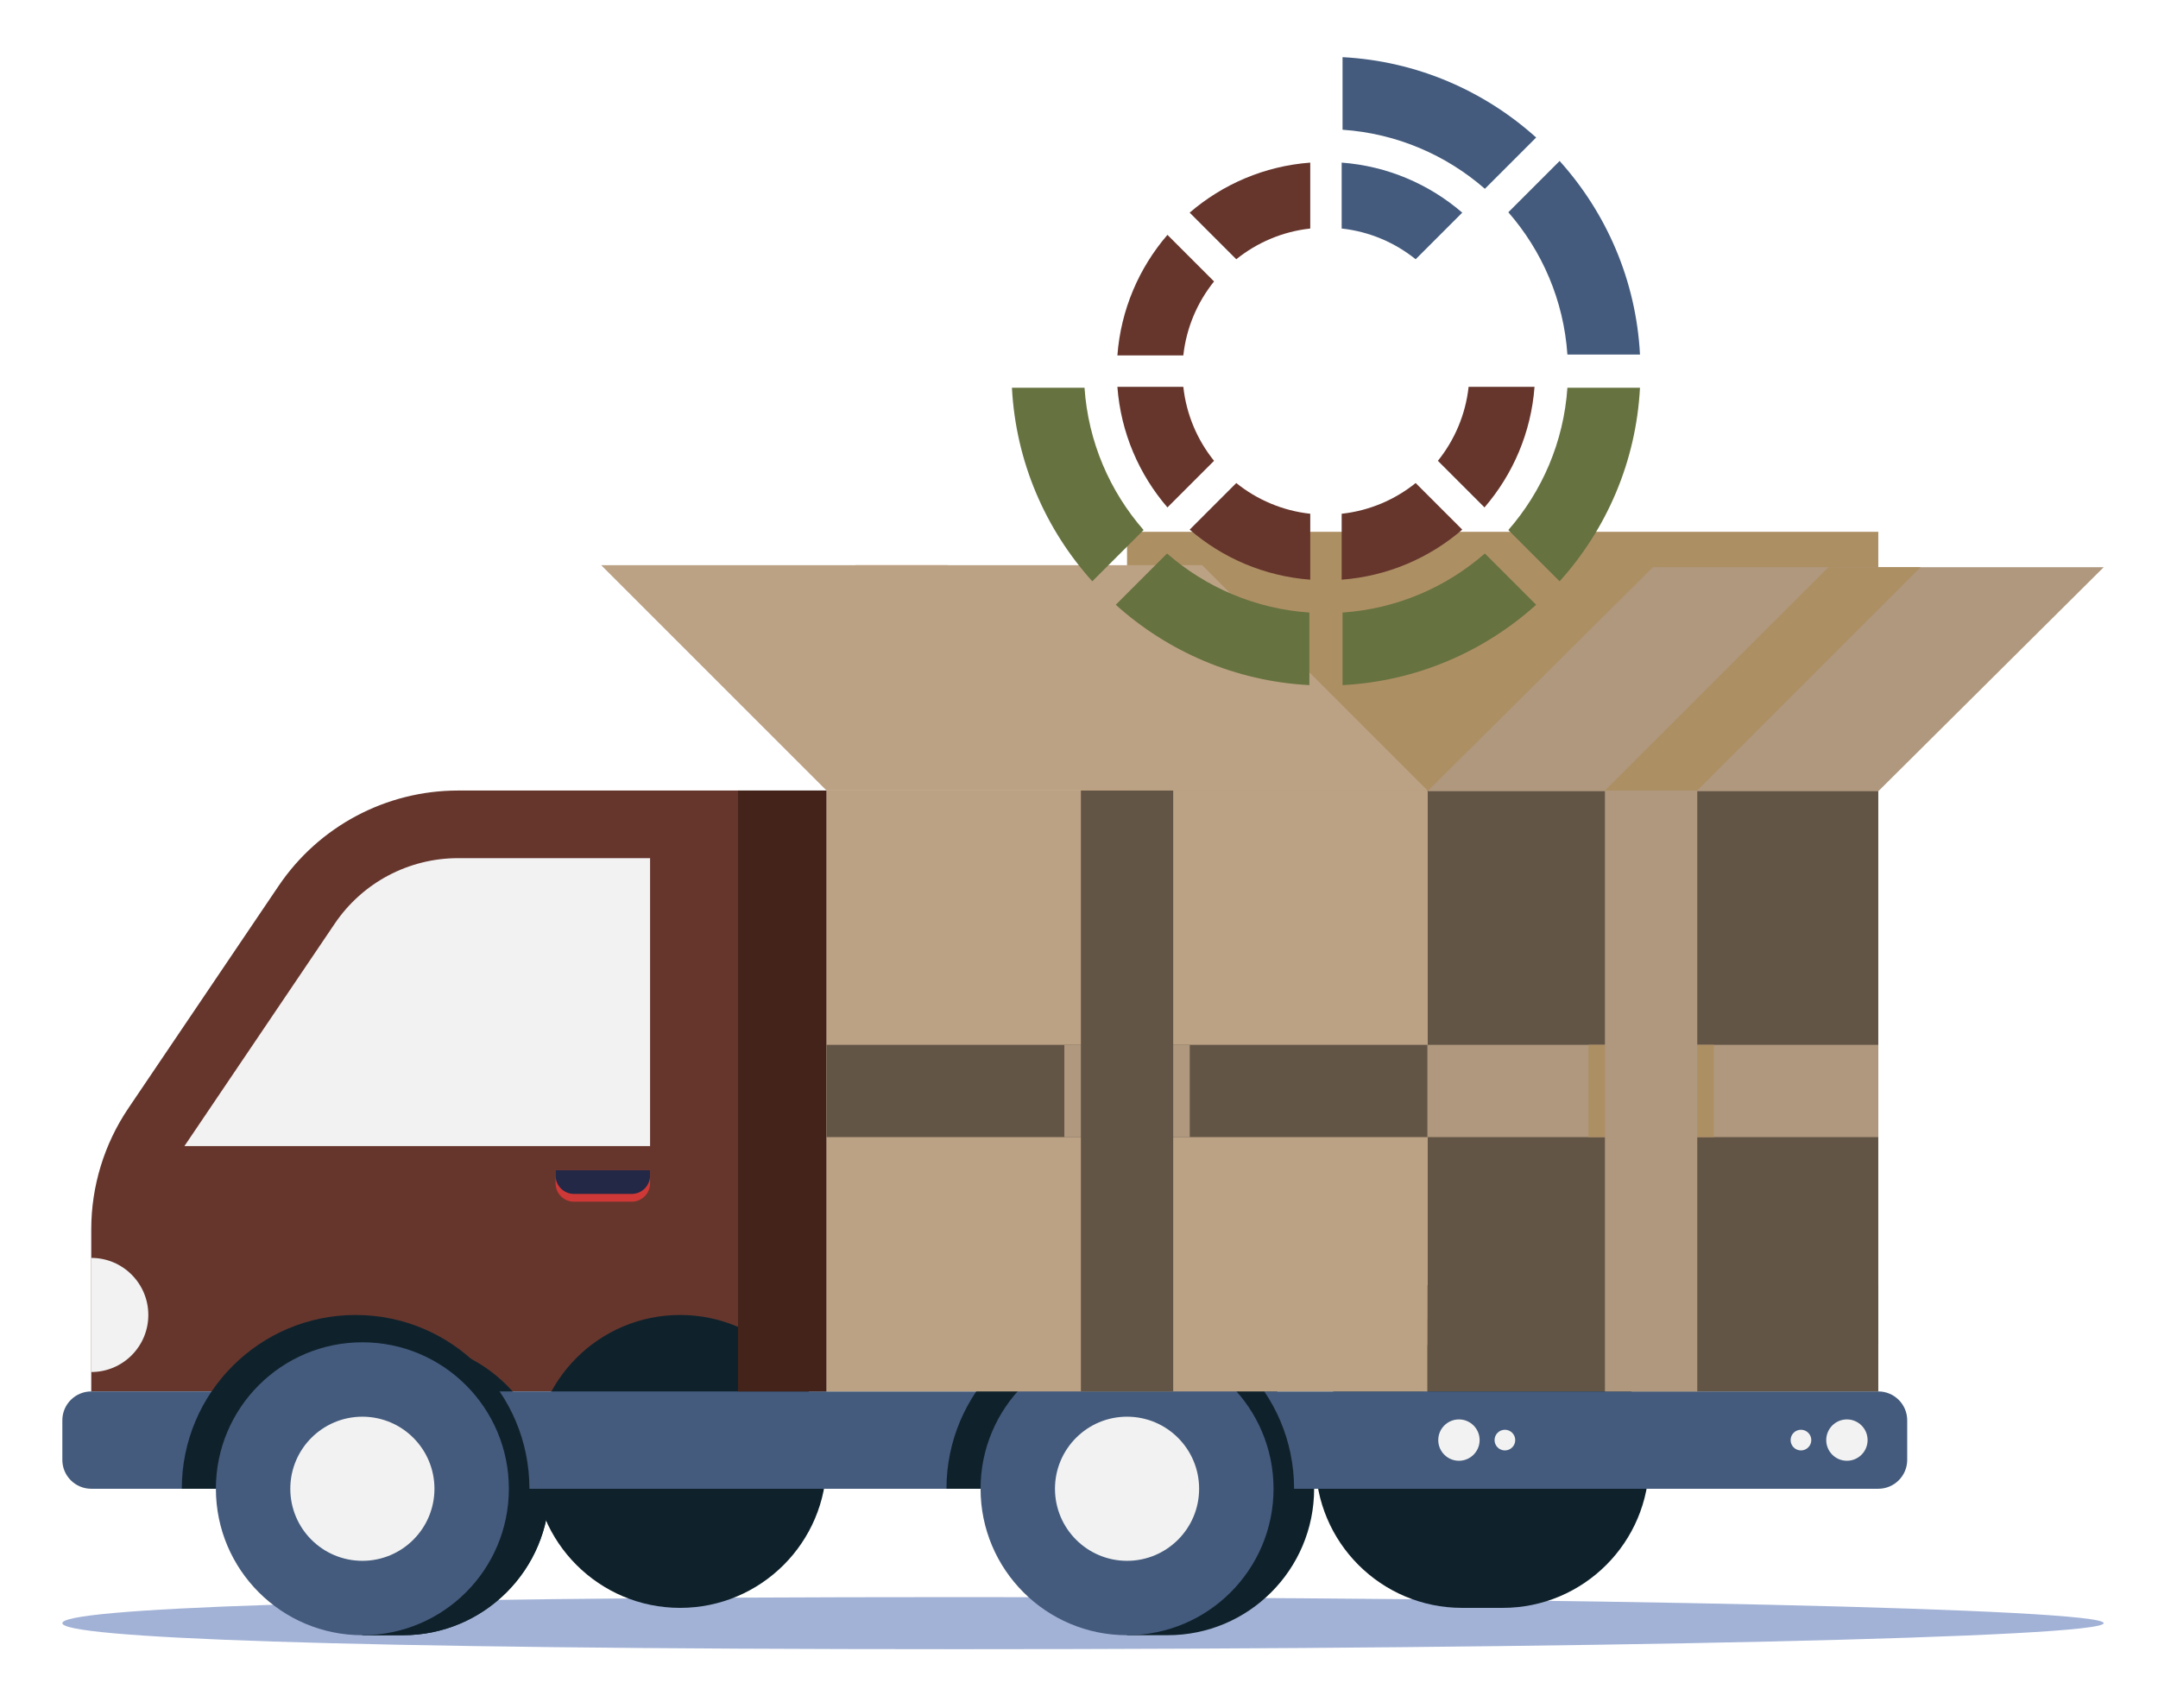 <?xml version="1.0" encoding="utf-8"?>
<!-- Generator: Adobe Illustrator 16.0.0, SVG Export Plug-In . SVG Version: 6.00 Build 0)  -->
<!DOCTYPE svg PUBLIC "-//W3C//DTD SVG 1.1//EN" "http://www.w3.org/Graphics/SVG/1.1/DTD/svg11.dtd">
<svg version="1.1" id="Layer_1" xmlns="http://www.w3.org/2000/svg" xmlns:xlink="http://www.w3.org/1999/xlink" x="0px" y="0px"
	 width="437px" height="346px" viewBox="0 0 437 346" enable-background="new 0 0 437 346" xml:space="preserve">
<path fill="#66362D" d="M18.478,281.813h148.9V160.109H92.764c-14.565,0-28.18,7.231-36.333,19.3l-30.437,45.046
	c-4.898,7.251-7.516,15.8-7.516,24.55V281.813z"/>
<path fill="#A2B2D6" d="M426,328.743c0,2.914-103.782,5.275-231.805,5.275c-128.021,0-181.571-2.361-181.571-5.275
	c0-2.912,53.55-5.274,181.571-5.274C322.218,323.469,426,325.831,426,328.743z"/>
<path fill="#0F222C" d="M81.605,271.862c16.382,0,29.662,13.28,29.662,29.663c0,16.382-13.279,29.662-29.662,29.662h-8.223v-59.325
	H81.605z"/>
<path fill="#0F222C" d="M236.453,271.862c16.382,0,29.662,13.28,29.662,29.663c0,16.382-13.28,29.662-29.662,29.662h-8.224v-59.325
	H236.453z"/>
<path fill="#0F222C" d="M81.605,271.862c16.382,0,29.662,13.28,29.662,29.663c0,16.382-13.279,29.662-29.662,29.662h-8.223v-59.325
	H81.605z"/>
<circle fill="#0F222C" cx="137.716" cy="295.988" r="29.662"/>
<path fill="#0F222C" d="M304.296,266.327c16.381,0,29.661,13.28,29.661,29.661c0,16.383-13.28,29.663-29.661,29.663h-8.225v-59.324
	H304.296z"/>
<circle fill="#0F222C" cx="296.072" cy="295.988" r="29.662"/>
<path fill="#445B7D" d="M18.478,301.525h270.604v-19.712H18.478c-3.233,0-5.854,2.619-5.854,5.853v8.005
	C12.624,298.904,15.245,301.525,18.478,301.525z"/>
<path fill="#F2F2F2" d="M131.641,232.124v-58.318H92.764c-10.03,0-19.371,4.962-24.984,13.272l-30.436,45.046H131.641z"/>
<rect x="149.447" y="160.109" fill="#44231A" width="17.931" height="121.705"/>
<path fill="#0F222C" d="M226.859,266.327c19.439,0,35.198,15.759,35.198,35.198h-70.396
	C191.662,282.086,207.42,266.327,226.859,266.327z"/>
<path fill="#0F222C" d="M72.012,266.327c19.438,0,35.198,15.759,35.198,35.198H36.814C36.814,282.086,52.572,266.327,72.012,266.327
	z"/>
<circle fill="#445B7D" cx="228.23" cy="301.525" r="29.662"/>
<circle fill="#F2F2F2" cx="228.23" cy="301.525" r="14.595"/>
<circle fill="#445B7D" cx="73.382" cy="301.525" r="29.662"/>
<circle fill="#F2F2F2" cx="73.382" cy="301.525" r="14.595"/>
<rect x="289.082" y="260.277" fill="#B14C29" width="12.712" height="12.099"/>
<rect x="276.37" y="260.277" fill="#D2672D" width="12.712" height="12.099"/>
<rect x="367.647" y="260.277" fill="#B14C29" width="12.713" height="12.099"/>
<g>
	<path fill="#CE3836" d="M116.223,243.384h11.701c2.053,0,3.717-1.665,3.717-3.718v-2.66h-19.135v2.66
		C112.506,241.719,114.17,243.384,116.223,243.384z"/>
	<path fill="#222846" d="M116.223,241.805h11.701c2.053,0,3.717-1.664,3.717-3.718v-1.081h-19.135v1.081
		C112.506,240.141,114.17,241.805,116.223,241.805z"/>
</g>
<path fill="#F2F2F2" d="M30.035,266.327c0-6.383-5.174-11.557-11.558-11.557v23.113C24.861,277.884,30.035,272.71,30.035,266.327z"
	/>
<path fill="#445B7D" d="M380.36,281.813h-91.278c-3.232,0-5.854,2.619-5.854,5.853v8.005c0,3.233,2.621,5.854,5.854,5.854h91.278
	c3.232,0,5.854-2.621,5.854-5.854v-8.005C386.214,284.433,383.593,281.813,380.36,281.813z"/>
<circle fill="#F2F2F2" cx="295.438" cy="291.668" r="4.188"/>
<circle fill="#F2F2F2" cx="304.745" cy="291.668" r="2.094"/>
<circle fill="#F2F2F2" cx="374.004" cy="291.668" r="4.188"/>
<circle fill="#F2F2F2" cx="364.697" cy="291.668" r="2.094"/>
<rect x="228.229" y="107.707" fill="#AD8F64" width="152.131" height="52.542"/>
<rect x="167.378" y="160.109" fill="#BCA284" width="121.704" height="121.705"/>
<rect x="167.378" y="211.614" fill="#635545" width="121.704" height="18.693"/>
<rect x="215.534" y="211.614" fill="#AF987E" width="25.392" height="18.693"/>
<rect x="218.883" y="160.109" fill="#635545" width="18.694" height="121.705"/>
<rect x="289.082" y="160.109" fill="#635545" width="91.278" height="121.705"/>
<rect x="289.082" y="211.614" fill="#AF987E" width="91.278" height="18.693"/>
<rect x="321.656" y="211.614" fill="#AD8F64" width="25.392" height="18.693"/>
<polygon fill="#AF987E" points="289.082,160.249 380.36,160.249 426,114.883 334.721,114.883 "/>
<rect x="325.005" y="160.109" fill="#AF987E" width="18.694" height="121.705"/>
<polygon fill="#AD8F64" points="325.005,160.109 343.699,160.109 388.925,114.883 370.23,114.883 "/>
<polygon fill="#AB7A45" points="237.577,160.109 218.883,160.109 173.243,114.47 191.938,114.47 "/>
<polygon fill="#BCA284" points="289.082,160.109 167.378,160.109 121.739,114.47 243.443,114.47 "/>
<path fill="#667240" d="M265.151,124.063c-10.992-0.749-20.995-5.132-28.822-11.961l-10.385,10.385
	c10.51,9.464,24.175,15.49,39.207,16.275V124.063z"/>
<path fill="#445B7D" d="M271.691,32.934v13.35c5.633,0.617,10.783,2.849,14.982,6.222l9.438-9.438
	C289.446,37.328,280.983,33.628,271.691,32.934z"/>
<path fill="#66362D" d="M239.625,71.987c0.616-5.632,2.849-10.782,6.222-14.982l-9.438-9.438
	c-5.739,6.666-9.439,15.128-10.134,24.42H239.625z"/>
<path fill="#66362D" d="M250.347,52.506c4.199-3.373,9.35-5.606,14.982-6.222v-13.35c-9.292,0.694-17.755,4.394-24.421,10.134
	L250.347,52.506z"/>
<path fill="#66362D" d="M245.847,93.333c-3.373-4.2-5.605-9.351-6.222-14.983h-13.351c0.694,9.292,4.395,17.755,10.134,24.421
	L245.847,93.333z"/>
<path fill="#66362D" d="M265.329,104.054c-5.633-0.616-10.783-2.849-14.982-6.222l-9.438,9.438
	c6.666,5.74,15.129,9.44,24.421,10.134V104.054z"/>
<path fill="#66362D" d="M297.396,78.35c-0.617,5.632-2.849,10.783-6.222,14.983l9.438,9.438c5.739-6.667,9.439-15.129,10.133-24.421
	H297.396z"/>
<path fill="#66362D" d="M286.674,97.832c-4.199,3.373-9.35,5.606-14.982,6.222v13.351c9.292-0.695,17.755-4.394,24.421-10.134
	L286.674,97.832z"/>
<path fill="#667240" d="M231.578,107.35c-6.828-7.827-11.212-17.83-11.961-28.821h-14.698c0.785,15.031,6.81,28.696,16.274,39.206
	L231.578,107.35z"/>
<path fill="#445B7D" d="M271.87,11.578v14.699c10.991,0.749,20.994,5.132,28.82,11.961l10.386-10.386
	C300.566,18.389,286.901,12.364,271.87,11.578z"/>
<path fill="#667240" d="M300.691,112.101c-7.827,6.829-17.83,11.213-28.821,11.962v14.698c15.031-0.785,28.696-6.811,39.206-16.275
	L300.691,112.101z"/>
<path fill="#667240" d="M317.403,78.529c-0.749,10.991-5.133,20.994-11.961,28.82l10.385,10.385
	c9.465-10.51,15.488-24.174,16.273-39.206H317.403z"/>
<path fill="#445B7D" d="M305.441,42.989c6.828,7.826,11.213,17.829,11.961,28.82h14.698c-0.785-15.031-6.81-28.695-16.274-39.205
	L305.441,42.989z"/>
</svg>
